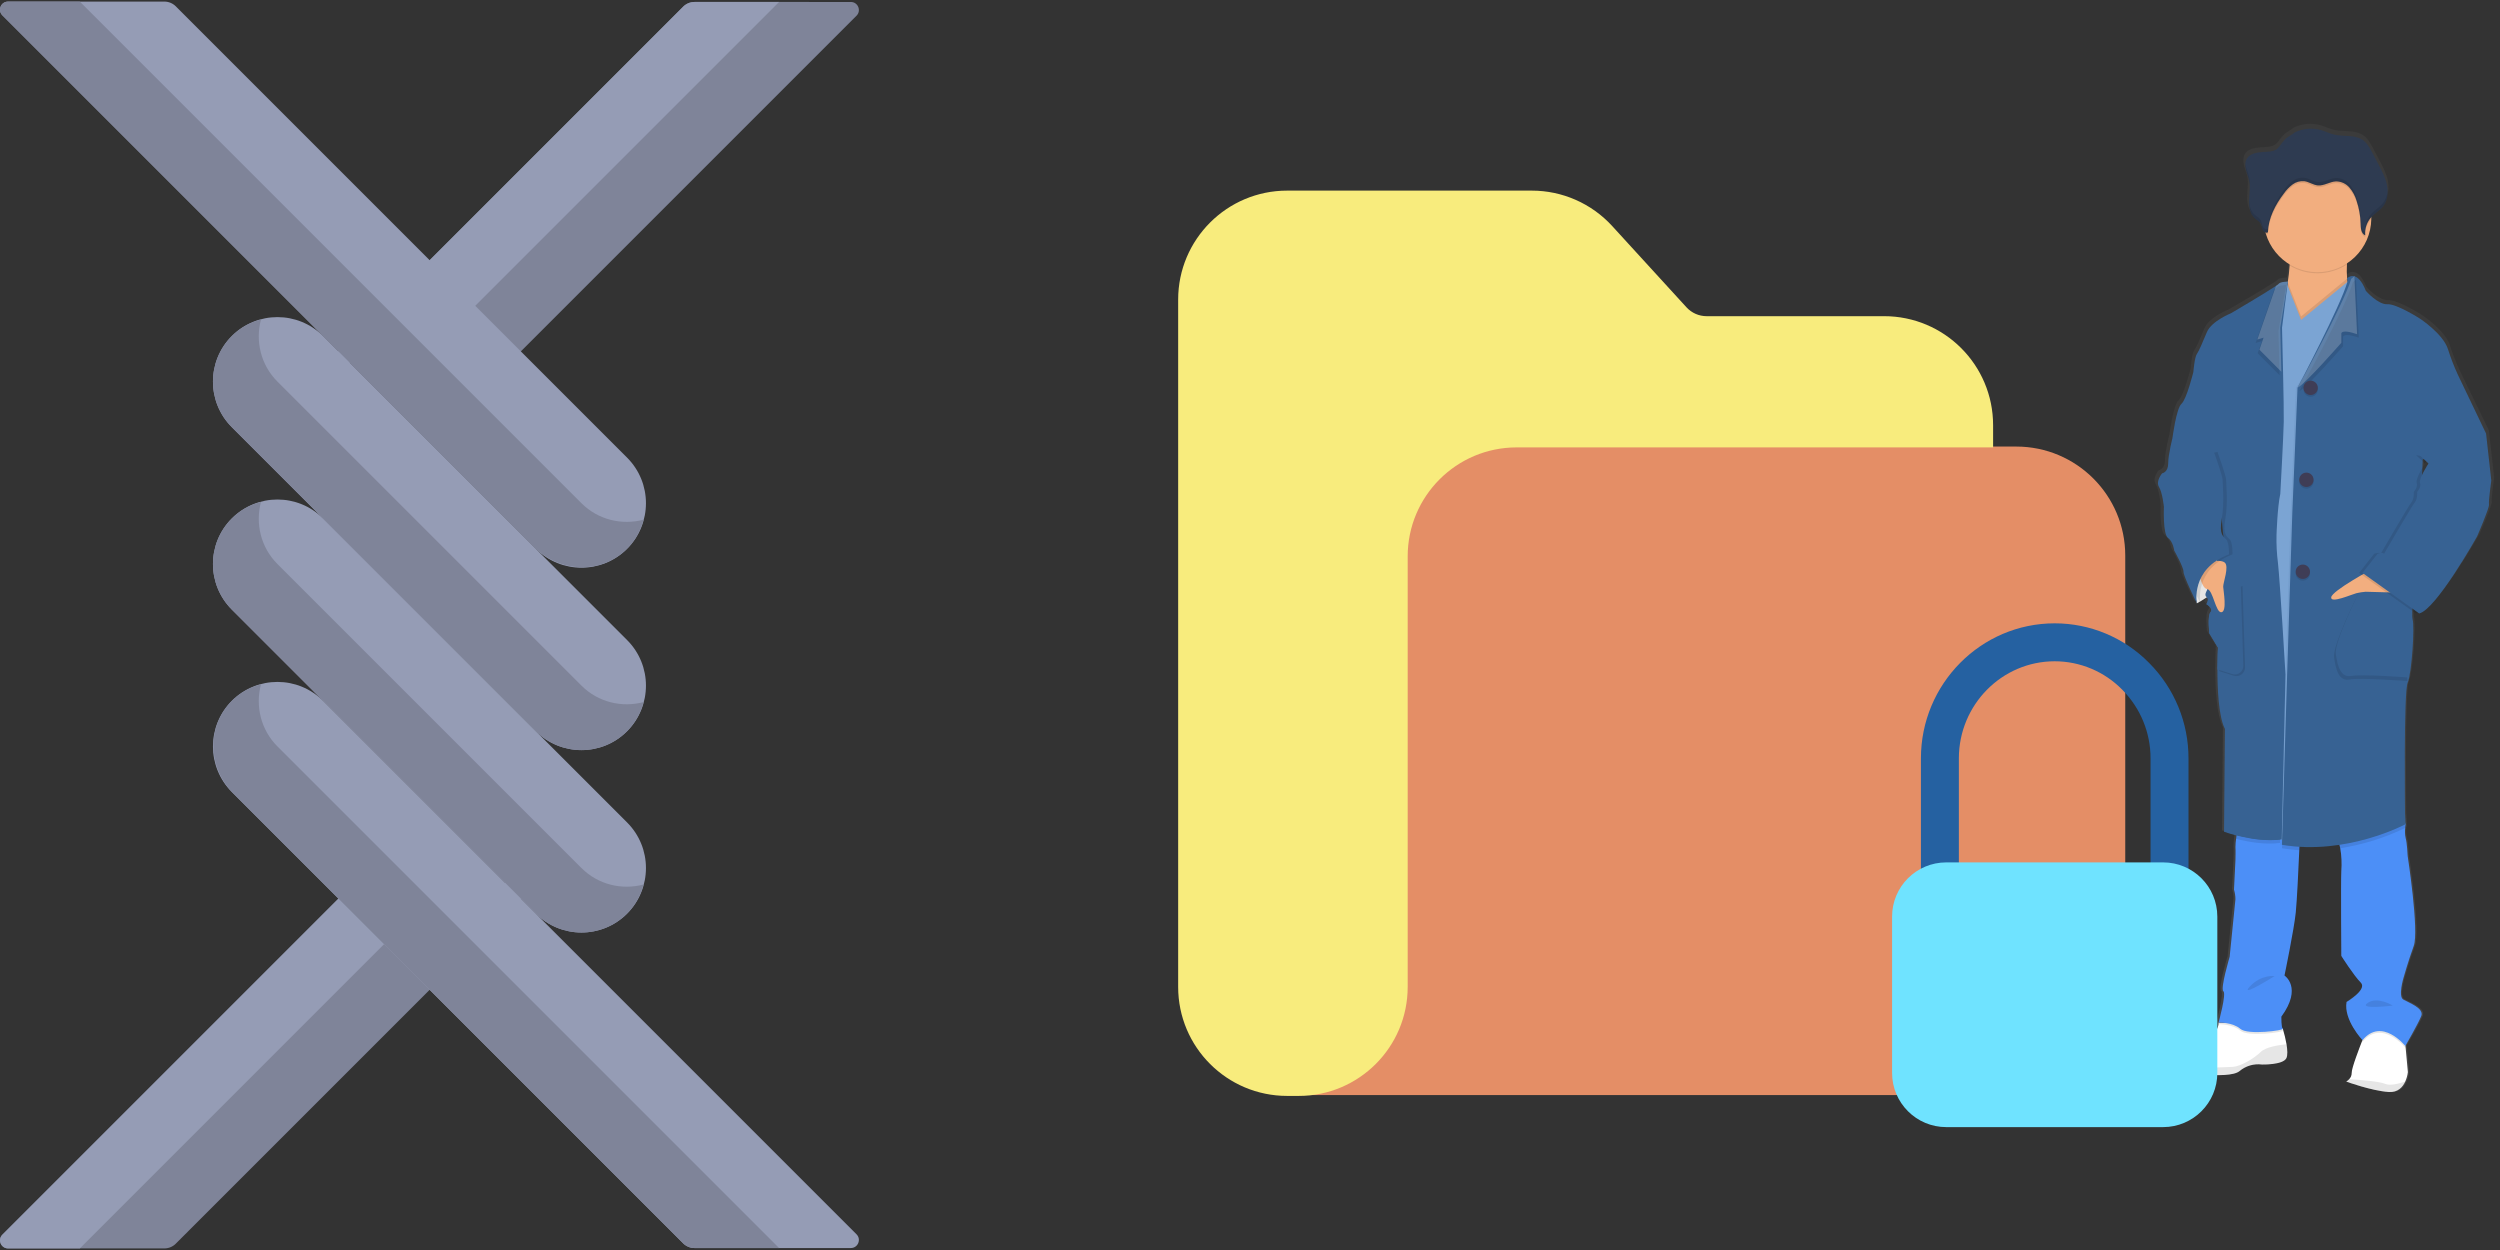 <?xml version="1.0" encoding="UTF-8"?>
<svg width="348px" height="174px" viewBox="0 0 348 174" version="1.1" xmlns="http://www.w3.org/2000/svg" xmlns:xlink="http://www.w3.org/1999/xlink">
    <rect x="0" y="0" width="348" height="174" fill="#333333" stroke="none"/>
    <!-- Generator: Sketch 52.6 (67491) - http://www.bohemiancoding.com/sketch -->
    <title>Group 14</title>
    <desc>Created with Sketch.</desc>
    <defs>
        <linearGradient x1="49.978%" y1="99.992%" x2="49.978%" y2="-0.014%" id="linearGradient-1">
            <stop stop-color="#808080" stop-opacity="0.25" offset="0%"></stop>
            <stop stop-color="#808080" stop-opacity="0.12" offset="54%"></stop>
            <stop stop-color="#808080" stop-opacity="0.1" offset="100%"></stop>
        </linearGradient>
    </defs>
    <g id="Home-Page" stroke="none" stroke-width="1" fill="none" fill-rule="evenodd">
        <g id="Data-Privacy-Page" transform="translate(-223, -2995)">
            <g id="Group-13" transform="translate(222, 2957)">
                <g id="Group-14" transform="translate(0, 38)">
                    <g id="lock-(1)" transform="translate(165, 17)">
                        <path d="M131.835,60.334 L131.835,120.262 C131.835,128.643 125.04,135.436 116.658,135.435 L16.559,135.435 C24.941,135.436 31.735,128.643 31.735,120.262 L31.735,60.334 C31.735,51.954 38.527,45.16 46.907,45.161 L116.658,45.161 C125.04,45.16 131.835,51.952 131.835,60.334 Z" id="Path" fill="#E48E66"></path>
                        <path d="M113.44,42.186 L113.44,45.278 L47.123,45.278 C38.743,45.276 31.949,52.07 31.95,60.45 L31.95,120.378 C31.95,128.76 25.154,135.552 16.775,135.551 L15.177,135.551 C6.796,135.552 0,128.76 0,120.378 L0,24.708 C0,16.327 6.796,9.533 15.177,9.534 L49.221,9.534 C53.483,9.534 57.548,11.325 60.423,14.47 L70.756,25.775 C71.475,26.562 72.492,27.012 73.559,27.012 L98.263,27.012 C106.644,27.01 113.44,33.804 113.44,42.186 Z" id="Path" fill="#F8EC7D"></path>
                        <g id="Character-4" transform="translate(159.43, 67.742) scale(-1, 1) translate(-159.43, -67.742) translate(135.484, 0)">
                            <path d="M46.873,48.441 C46.873,48.441 46.01,48.321 46.01,47.065 C46.01,45.81 45.392,43.46 45.392,43.46 C45.392,43.46 44.857,39.37 44.119,38.721 C43.381,38.073 42.432,34.266 42.432,34.266 C42.432,34.266 42.27,32.2 41.939,31.755 C41.609,31.311 41.162,30.222 40.502,28.669 C39.843,27.116 37.1,26.051 37.1,26.051 C37.1,26.051 32.13,23.168 30.721,22.229 C30.593,22.151 30.472,22.06 30.362,21.957 C30.117,21.637 29.048,21.631 29.048,21.631 C28.936,20.923 28.829,20.112 28.794,19.379 C28.794,19.3 28.794,19.221 28.794,19.142 C30.364,18.214 31.547,16.75 32.126,15.019 C32.152,14.936 32.174,14.851 32.198,14.765 C32.392,14.705 32.552,14.565 32.636,14.38 C32.761,14.097 32.765,13.769 32.923,13.503 C33.107,13.192 33.457,13.026 33.734,12.794 C34.43,12.2 34.61,11.203 34.577,10.299 C34.555,9.563 34.437,8.822 34.483,8.093 C34.483,8.031 34.483,7.97 34.496,7.909 C34.509,7.801 34.524,7.69 34.544,7.585 C34.651,7.041 34.886,6.529 35.017,5.99 C35.149,5.451 35.162,4.844 34.855,4.38 C34.406,3.698 33.471,3.563 32.649,3.503 C31.718,3.425 30.897,3.525 30.29,2.752 C30.012,2.348 29.698,1.97 29.352,1.622 C29.23,1.508 28.038,0.778 28.038,0.732 C26.872,0.19 25.549,0.088 24.314,0.445 C23.694,0.625 23.114,0.919 22.485,1.065 C21.135,1.385 19.58,1.039 18.432,1.812 C17.793,2.25 17.409,2.949 17.05,3.626 C16.758,4.184 16.461,4.743 16.161,5.302 C15.674,6.22 15.184,7.153 14.98,8.169 C14.937,8.391 14.91,8.616 14.899,8.842 C14.899,8.923 14.899,9.004 14.899,9.085 C14.899,9.12 14.899,9.155 14.899,9.19 C14.899,9.265 14.899,9.339 14.912,9.409 C14.925,9.479 14.912,9.499 14.927,9.545 C14.943,9.591 14.947,9.694 14.96,9.764 C14.973,9.834 15,9.959 15.026,10.053 C15.026,10.095 15.052,10.134 15.065,10.176 C15.079,10.218 15.114,10.323 15.142,10.395 C15.171,10.467 15.173,10.472 15.19,10.509 C15.223,10.586 15.263,10.66 15.302,10.728 C15.319,10.756 15.333,10.785 15.35,10.813 C15.41,10.916 15.478,11.014 15.552,11.107 C16.018,11.692 16.71,12.064 17.221,12.612 C17.221,12.634 17.221,12.656 17.221,12.678 C17.221,12.737 17.221,12.796 17.221,12.857 C17.284,15.337 18.57,17.625 20.656,18.969 C20.656,19.052 20.667,19.138 20.671,19.223 C20.714,19.873 20.706,20.524 20.647,21.173 C20.466,20.96 20.199,20.841 19.92,20.849 C19.826,20.844 19.731,20.852 19.639,20.873 L19.62,20.857 L19.62,20.877 C19.138,20.995 18.544,21.497 17.977,22.923 C17.977,22.923 16.25,24.868 14.936,24.787 C13.622,24.706 10.294,26.813 10.294,26.813 C10.294,26.813 7.048,28.919 6.351,31.065 C5.962,32.283 5.494,33.474 4.951,34.632 L0.927,42.895 L0.189,49.466 C0.189,49.466 0.599,52.382 0.518,52.829 C0.437,53.276 2.202,57.284 2.202,57.284 C2.202,57.284 8.036,67.532 10.419,68.058 L10.59,67.939 C10.692,67.991 10.8,68.031 10.912,68.058 L11.403,67.714 C11.433,68.099 11.42,68.486 11.363,68.868 C11.037,69.882 11.488,76.485 12.062,77.78 C12.636,79.074 12.432,96.051 12.432,96.051 L12.351,97.547 C12.351,97.547 12.351,97.596 12.371,97.679 L12.351,98.034 L12.41,98.064 C12.472,98.54 12.452,99.023 12.351,99.493 C12.145,100.15 12.062,102.005 12.062,102.005 C12.062,102.005 10.419,112.494 11.199,114.601 C11.979,116.708 12.638,119.017 12.638,119.017 C12.638,119.017 13.46,121.646 12.678,122.084 C11.896,122.522 9.681,123.3 10.132,124.393 C10.548,125.405 12.128,128.117 12.362,128.513 L12.342,128.732 L12.02,132.222 C12.073,132.683 12.198,133.132 12.391,133.554 C12.743,134.316 13.427,135.103 14.732,135.017 C14.951,135.002 15.203,134.978 15.451,134.945 C17.836,134.623 20.772,133.558 20.772,133.558 C20.62,133.462 20.48,133.346 20.358,133.214 C20.121,132.985 19.989,132.668 19.992,132.338 C20.027,131.701 18.838,128.676 18.54,127.929 L18.472,127.762 C18.472,127.762 21.184,124.925 20.732,122.415 C20.732,122.415 17.731,120.662 18.719,119.699 C19.707,118.735 21.473,115.975 21.473,115.975 C21.473,115.975 21.554,105.646 21.473,104.106 C21.388,103.035 21.439,101.957 21.624,100.899 C21.657,100.741 21.696,100.586 21.738,100.43 C23.105,100.637 24.486,100.741 25.869,100.743 C26.375,100.743 26.886,100.733 27.403,100.713 C27.403,100.859 27.409,101.017 27.422,101.186 C27.536,103.745 27.749,108.233 27.922,109.9 C28.167,112.288 29.523,118.73 29.523,118.73 C29.523,118.73 26.936,120.389 29.974,124.483 C29.974,124.483 29.974,125.964 29.773,126.18 C29.558,126.883 29.384,127.598 29.254,128.321 C29.127,129.09 29.074,129.872 29.28,130.275 C29.773,131.243 32.73,131.164 32.73,131.164 C32.754,131.159 32.778,131.155 32.803,131.153 C33.93,131.034 35.058,131.373 35.933,132.095 C37.057,132.998 41.319,132.603 43.631,132.314 C44.535,132.198 45.14,132.095 45.14,132.095 C45.169,131.993 45.179,131.886 45.171,131.78 C45.146,131.212 44.702,129.968 41.688,128.857 C41.688,128.857 38.853,126.952 38.892,125.291 L38.829,125.291 L38.502,125.291 C38.708,125.285 38.853,125.285 38.853,125.285 C38.853,125.285 37.742,121.234 38.196,120.903 C38.649,120.573 37.291,116.084 37.291,116.084 C37.291,116.084 36.513,108.548 36.47,108.023 C36.472,107.57 36.542,107.119 36.675,106.686 L36.47,102.553 C36.47,102.553 36.43,101.179 36.47,100.732 C36.465,100.345 36.434,99.957 36.378,99.574 C36.358,99.42 36.338,99.26 36.316,99.103 C37.379,98.833 38.069,98.586 38.069,98.586 L37.946,84.205 C38.849,82.452 39.015,78.605 39.011,75.88 C39.011,74.128 38.932,72.831 38.932,72.831 L40.165,70.818 C40.165,70.818 40.45,68.408 39.999,67.88 C39.799,67.642 39.889,67.394 40.053,67.19 C40.14,67.119 40.231,67.055 40.327,66.998 C40.316,66.982 40.307,66.966 40.299,66.949 C40.385,66.877 40.476,66.812 40.573,66.754 C40.573,66.754 40.134,66.075 40.527,65.788 C40.895,66.038 41.223,66.237 41.473,66.38 C41.455,66.54 41.438,66.632 41.438,66.632 L41.543,66.413 C41.784,66.548 41.931,66.632 41.931,66.632 C41.931,66.632 43.863,62.783 43.821,62.218 C43.78,61.652 45.135,59.26 45.135,59.26 C45.135,59.26 45.3,58.003 46.04,57.477 C46.781,56.951 46.614,53.142 46.614,53.142 C46.614,53.142 46.82,51.157 47.313,50.349 C47.806,49.541 46.873,48.441 46.873,48.441 Z M9.904,46.752 L9.942,47.67 C9.723,47.317 9.565,47.065 9.565,47.065 L9.904,46.752 Z" id="Shape" fill="url(#linearGradient-1)" fill-rule="nonzero"></path>
                            <path d="M42.045,64.967 L41.571,66.982 C41.571,66.982 37.782,65.044 37.1,62.59 C36.419,60.137 38.242,59.201 38.242,59.201 L41.775,60.695 L42.045,64.967 Z" id="Path" fill="#FFFFFF"></path>
                            <path d="M42.045,64.967 L41.571,66.982 C41.571,66.982 37.782,65.044 37.1,62.59 C36.419,60.137 38.242,59.201 38.242,59.201 L41.775,60.695 L42.045,64.967 Z" id="Path" fill="#000000" opacity="0.1"></path>
                            <path d="M20.776,133.556 C20.776,133.556 17.271,134.844 14.862,135.006 C13.582,135.092 12.91,134.308 12.564,133.552 C12.376,133.135 12.253,132.692 12.2,132.237 L12.518,128.765 L12.684,126.919 L17.804,125.587 L18.529,127.806 L18.597,127.972 C18.886,128.715 20.056,131.725 20.02,132.354 C20.015,132.682 20.144,132.999 20.378,133.23 C20.496,133.355 20.63,133.465 20.776,133.556 Z" id="Path" fill="#FFFFFF"></path>
                            <path d="M44.706,131.791 C44.715,131.897 44.705,132.004 44.675,132.106 C44.675,132.106 37.179,133.355 35.646,132.106 C34.774,131.368 33.632,131.032 32.5,131.179 C32.5,131.179 29.6,131.258 29.116,130.303 C28.914,129.902 28.967,129.125 29.092,128.36 C29.219,127.641 29.389,126.93 29.6,126.231 L29.716,126.139 L30.406,125.585 L38.485,125.346 L38.546,125.346 C38.507,126.998 41.287,128.892 41.287,128.892 C44.246,129.988 44.682,131.225 44.706,131.791 Z" id="Path" fill="#FFFFFF"></path>
                            <path d="M44.708,131.791 C44.716,131.897 44.705,132.004 44.675,132.106 C44.675,132.106 37.179,133.355 35.648,132.106 C34.776,131.368 33.633,131.031 32.5,131.179 C32.5,131.179 29.598,131.258 29.114,130.303 C28.914,129.902 28.965,129.125 29.089,128.358 C30.207,128.47 31.97,128.748 32.662,129.414 C33.709,130.421 35.484,131.429 36.57,131.51 C37.429,131.563 42.535,131.725 44.708,131.791 Z" id="Path" fill="#000000" opacity="0.1"></path>
                            <path d="M20.776,133.556 C20.776,133.556 17.271,134.844 14.862,135.006 C13.582,135.092 12.91,134.308 12.564,133.552 C13.457,133.852 14.695,134.165 15.346,133.878 C16.117,133.534 18.851,133.315 20.384,133.221 C20.5,133.349 20.632,133.462 20.776,133.556 Z" id="Path" fill="#000000" opacity="0.1"></path>
                            <path d="M25.977,29.747 C23.085,28.623 19.365,24.91 20.294,23.175 C20.5,22.737 20.622,22.264 20.656,21.782 C20.716,21.126 20.724,20.467 20.682,19.81 C20.617,18.734 20.487,17.662 20.294,16.601 C20.294,16.601 29.322,16.805 28.796,18.134 C28.643,18.526 28.616,19.203 28.66,19.959 C28.704,20.715 28.811,21.576 28.925,22.301 C29.081,23.293 29.241,24.053 29.241,24.053 C29.241,24.053 28.686,24.827 28.364,24.868 C28.042,24.91 30.126,31.357 25.977,29.747 Z" id="Path" fill="#F2AE7F"></path>
                            <path d="M18.588,127.961 L18.52,128.036 C15.821,124.772 12.557,128.842 12.557,128.842 L12.509,128.754 L12.675,126.908 L17.795,125.576 L18.52,127.795 L18.588,127.961 Z" id="Path" fill="#000000" opacity="0.1"></path>
                            <path d="M38.551,125.576 C38.551,125.576 36.579,125.536 35.528,126.465 C34.476,127.394 29.394,126.665 29.613,126.465 C29.677,126.364 29.716,126.249 29.727,126.13 L30.417,125.576 L38.496,125.337 C38.527,125.49 38.551,125.576 38.551,125.576 Z" id="Path" fill="#000000" opacity="0.1"></path>
                            <path d="M21.946,99.944 C21.799,100.307 21.688,100.683 21.613,101.068 C21.43,102.12 21.38,103.192 21.462,104.257 C21.543,105.791 21.462,116.067 21.462,116.067 C21.462,116.067 19.729,118.807 18.761,119.773 C17.793,120.739 20.732,122.474 20.732,122.474 C21.171,124.973 18.516,127.795 18.516,127.795 C15.817,124.531 12.553,128.599 12.553,128.599 C12.553,128.599 10.778,125.532 10.336,124.437 C9.893,123.341 12.069,122.586 12.833,122.139 C13.598,121.692 12.794,119.072 12.794,119.072 C12.794,119.072 12.15,116.774 11.383,114.678 C10.616,112.581 12.229,102.148 12.229,102.148 C12.229,102.148 12.312,100.292 12.511,99.646 C12.611,99.179 12.631,98.7 12.57,98.226 C12.557,98.067 12.542,97.935 12.531,97.843 C12.52,97.751 12.511,97.712 12.511,97.712 L12.542,97.659 L13.637,95.617 C13.637,95.617 22.472,98.658 21.946,99.944 Z" id="Path" fill="#4C8FF7"></path>
                            <path d="M38.551,125.335 C38.551,125.335 36.579,125.293 35.528,126.211 C34.476,127.129 29.394,126.413 29.613,126.211 C29.832,126.01 29.812,124.52 29.812,124.52 C26.831,120.448 29.374,118.796 29.374,118.796 C29.374,118.796 28.045,112.389 27.804,110.012 C27.635,108.354 27.427,103.878 27.315,101.344 C27.267,100.248 27.238,99.493 27.238,99.493 L29.652,99.013 L29.966,98.952 L35.841,97.771 C35.841,97.771 36.003,98.866 36.112,99.762 C36.168,100.144 36.198,100.53 36.202,100.916 C36.165,101.355 36.202,102.728 36.202,102.728 L36.404,106.838 C36.274,107.269 36.206,107.717 36.202,108.167 C36.244,108.693 37.008,116.187 37.008,116.187 C37.008,116.187 38.338,120.66 37.885,120.982 C37.431,121.304 38.551,125.335 38.551,125.335 Z" id="Path" fill="#4C8FF7"></path>
                            <path d="M28.796,18.141 C28.643,18.533 28.616,19.21 28.66,19.966 C26.193,21.452 23.092,21.394 20.682,19.817 C20.617,18.74 20.487,17.669 20.294,16.608 C20.294,16.608 29.322,16.811 28.796,18.141 Z" id="Path" fill="#000000" opacity="0.1"></path>
                            <path d="M32.281,13.304 C32.331,17.443 29.016,20.838 24.877,20.888 C20.738,20.938 17.343,17.623 17.293,13.484 C17.293,13.422 17.293,13.365 17.293,13.304 C17.293,9.164 20.649,5.808 24.789,5.808 C28.929,5.808 32.286,9.164 32.286,13.304 L32.281,13.304 Z" id="Path" fill="#F2AE7F"></path>
                            <path d="M25.977,29.747 C23.085,28.623 19.365,24.91 20.294,23.175 C20.5,22.737 20.622,22.264 20.656,21.782 L24.614,25.037 L27.063,27.046 L28.925,22.307 C29.081,23.3 29.241,24.06 29.241,24.06 C29.241,24.06 28.686,24.833 28.364,24.875 C28.042,24.916 30.126,31.357 25.977,29.747 Z" id="Path" fill="#000000" opacity="0.1"></path>
                            <polygon id="Path" fill="#7BA4D3" points="36.213 44.132 32.908 99.663 28.597 99.946 17.431 67.747 19.263 29.519 19.65 21.442 24.614 25.519 27.063 27.528 28.98 22.649 32.544 25.755"></polygon>
                            <path d="M21.946,99.944 C21.799,100.307 21.688,100.683 21.613,101.068 C18.473,100.584 15.423,99.632 12.566,98.244 L12.507,98.213 L12.526,97.861 L12.526,97.677 L13.622,95.635 C13.622,95.635 22.472,98.658 21.946,99.944 Z" id="Path" fill="#000000" opacity="0.1"></path>
                            <path d="M29.725,101.076 C28.923,101.213 28.114,101.306 27.302,101.355 C27.254,100.259 27.225,99.504 27.225,99.504 L29.652,99.013 L29.725,101.076 Z" id="Path" fill="#000000" opacity="0.1"></path>
                            <path d="M36.121,99.762 C34.564,100.167 32.156,100.623 30.005,100.338 L29.974,98.952 L35.85,97.771 C35.85,97.771 36.005,98.857 36.121,99.762 Z" id="Path" fill="#000000" opacity="0.1"></path>
                            <path d="M29.966,100.592 C20.984,102.126 12.759,97.729 12.759,97.729 L12.838,96.24 C12.838,96.24 13.041,79.352 12.476,78.058 C11.911,76.763 11.471,70.207 11.79,69.206 C12.11,68.205 10.623,53.089 10.623,53.089 L10.382,46.956 L1.556,43.37 L5.499,35.149 C6.032,33.996 6.49,32.811 6.87,31.6 C7.556,29.464 10.739,27.368 10.739,27.368 C10.739,27.368 14.003,25.273 15.293,25.352 C16.583,25.431 18.275,23.499 18.275,23.499 C19.523,20.316 20.654,21.747 20.654,21.747 C20.654,21.9 20.654,21.747 20.592,22.218 C20.154,25.712 27.677,36.752 27.784,36.949 L28.509,54.399 L29.234,76.483 L29.966,100.592 Z" id="Path" fill="#376293" opacity="0.1"></path>
                            <path d="M29.725,100.592 C20.743,102.126 12.516,97.729 12.516,97.729 L12.597,96.24 C12.597,96.24 12.798,79.352 12.233,78.058 C11.668,76.763 11.227,70.2 11.549,69.19 C11.871,68.18 10.375,53.081 10.375,53.081 L10.132,46.947 L1.309,43.361 L5.252,35.14 C5.783,33.988 6.241,32.803 6.623,31.593 C7.309,29.464 10.502,27.365 10.502,27.365 C10.502,27.365 13.766,25.271 15.054,25.35 C16.342,25.429 18.042,23.499 18.042,23.499 C19.293,20.316 20.671,21.747 20.671,21.747 C20.671,21.9 20.54,21.966 20.61,22.218 C21.574,25.606 27.453,36.752 27.56,36.949 L28.286,54.399 L28.995,76.494 L29.725,100.592 Z" id="Path" fill="#376293"></path>
                            <path d="M27.304,37.442 C26.338,37.039 21.221,31.197 21.221,31.197 L21.221,29.867 C21.035,29.429 19.926,29.696 19.03,30.003 L19.416,21.926 L19.854,22.29 C20.811,25.677 27.199,37.247 27.304,37.442 Z" id="Path" fill="#000000" opacity="0.1"></path>
                            <path d="M27.547,36.96 C26.579,36.555 21.462,30.715 21.462,30.715 L21.462,29.383 C21.276,28.945 20.169,29.212 19.271,29.519 L19.65,21.451 L20.088,21.812 C21.054,25.195 27.44,36.763 27.547,36.96 Z" id="Path" fill="#FFFFFF" opacity="0.2"></path>
                            <path d="M12.759,66.095 C12.879,66.095 19.004,65.451 19.004,65.451 C19.004,65.451 22.713,72.746 22.47,74.518 C22.226,76.29 21.786,77.863 20.294,77.585 C18.802,77.306 12.266,77.804 12.266,77.804 L12.759,66.095 Z" id="Path" fill="#000000" opacity="0.1"></path>
                            <path d="M12.516,65.611 C12.638,65.611 18.763,64.967 18.763,64.967 C18.763,64.967 22.47,72.272 22.229,74.025 C21.988,75.777 21.543,77.37 20.053,77.092 C18.564,76.814 12.023,77.311 12.023,77.311 L12.516,65.611 Z" id="Path" fill="#376293"></path>
                            <path d="M17.131,62.196 C17.131,62.196 22.752,65.219 22.873,66.139 C22.993,67.059 20.012,65.736 19.368,65.574 C18.944,65.473 18.512,65.406 18.077,65.372 L13.782,65.488 L17.131,62.196 Z" id="Path" fill="#F2AE7F"></path>
                            <circle id="Oval" fill="#000000" opacity="0.1" cx="25.734" cy="37.227" r="1"></circle>
                            <circle id="Oval" fill="#3F3D56" cx="25.734" cy="36.987" r="1"></circle>
                            <circle id="Oval" fill="#000000" opacity="0.1" cx="26.822" cy="62.831" r="1"></circle>
                            <circle id="Oval" fill="#3F3D56" cx="26.822" cy="62.588" r="1"></circle>
                            <circle id="Oval" fill="#000000" opacity="0.1" cx="26.325" cy="50.029" r="1"></circle>
                            <circle id="Oval" fill="#3F3D56" cx="26.325" cy="49.788" r="1"></circle>
                            <path d="M39.959,65.249 C39.959,65.249 40.362,65.854 39.959,66.126 C39.556,66.397 39.999,67.094 39.999,67.094 C39.999,67.094 38.993,67.681 39.436,68.213 C39.878,68.746 39.598,71.136 39.598,71.136 L38.388,73.149 C38.388,73.149 38.461,74.439 38.465,76.183 C38.465,78.903 38.305,82.728 37.42,84.472 L37.539,98.778 C37.539,98.778 33.304,100.327 29.76,99.854 L29.234,76.897 C29.234,76.897 30.001,63.878 30.283,61.381 C30.449,60.084 30.516,58.777 30.485,57.471 C30.485,57.471 30.364,53.563 29.959,51.751 C29.959,51.751 29.521,43.891 29.477,41.716 C29.457,40.675 29.512,37.639 29.574,34.752 C29.642,31.596 29.718,28.618 29.718,28.618 L28.919,22.29 C28.919,22.29 29.718,22.211 29.959,22.531 C30.067,22.632 30.184,22.722 30.31,22.8 C31.692,23.733 36.568,26.603 36.568,26.603 C36.568,26.603 39.267,27.677 39.913,29.214 C40.559,30.752 41.008,31.843 41.322,32.281 C41.635,32.719 41.806,34.778 41.806,34.778 C41.806,34.778 42.735,38.568 43.46,39.21 C44.185,39.852 44.706,43.926 44.706,43.926 L38.299,48.965 C38.299,48.965 37.736,57.346 37.615,57.67 C37.495,57.994 39.959,65.249 39.959,65.249 Z" id="Path" fill="#376293"></path>
                            <path d="M40.202,65.249 C40.202,65.249 40.603,65.854 40.202,66.126 C39.801,66.397 40.24,67.094 40.24,67.094 C40.24,67.094 39.234,67.681 39.677,68.213 C40.119,68.746 39.839,71.136 39.839,71.136 L38.634,73.149 C38.634,73.149 38.706,74.439 38.713,76.183 C38.713,78.903 38.553,82.728 37.668,84.472 L37.788,98.778 C37.788,98.778 33.554,100.327 30.01,99.854 L29.486,76.897 C29.486,76.897 30.25,63.878 30.535,61.381 C30.701,60.084 30.767,58.777 30.735,57.471 C30.735,57.471 30.614,53.563 30.211,51.751 C30.211,51.751 29.773,43.891 29.727,41.716 C29.707,40.675 29.762,37.639 29.823,34.752 C29.891,31.596 29.968,28.618 29.968,28.618 L28.912,22.204 C28.912,22.204 29.968,22.204 30.211,22.531 C30.318,22.633 30.435,22.723 30.562,22.8 C31.942,23.733 36.818,26.603 36.818,26.603 C36.818,26.603 39.51,27.677 40.167,29.214 C40.824,30.752 41.263,31.843 41.576,32.281 C41.889,32.719 42.06,34.778 42.06,34.778 C42.06,34.778 42.989,38.568 43.714,39.21 C44.439,39.852 44.962,43.926 44.962,43.926 L38.555,48.965 C38.555,48.965 37.992,57.346 37.869,57.67 C37.747,57.994 40.202,65.249 40.202,65.249 Z" id="Path" fill="#376293"></path>
                            <path d="M32.529,30.478 L33.109,32.165 L30.062,35.232 C30.13,32.075 30.207,29.098 30.207,29.098 L29.151,22.686 C29.151,22.686 30.207,22.686 30.45,23.013 C30.557,23.115 30.674,23.205 30.8,23.282 L33.39,30.75 L32.529,30.478 Z" id="Path" fill="#000000" opacity="0.1"></path>
                            <path d="M32.281,29.994 L32.862,31.679 L29.817,34.746 C29.882,31.589 29.961,28.612 29.961,28.612 L28.903,22.198 C28.903,22.198 29.961,22.198 30.202,22.524 C30.31,22.626 30.427,22.716 30.553,22.794 L33.157,30.268 L32.281,29.994 Z" id="Path" fill="#FFFFFF" opacity="0.2"></path>
                            <path d="M32.281,13.304 C32.282,14.093 32.158,14.878 31.913,15.628 C31.83,15.642 31.744,15.622 31.677,15.571 C31.617,13.6 30.649,11.747 29.455,10.172 C29.12,9.697 28.713,9.275 28.25,8.923 C27.782,8.571 27.2,8.407 26.616,8.461 C25.959,8.551 25.379,8.997 24.715,9.054 C23.839,9.127 23.054,8.52 22.185,8.491 C21.469,8.497 20.791,8.812 20.325,9.355 C19.868,9.894 19.528,10.523 19.328,11.201 C18.984,12.23 18.796,13.306 18.772,14.391 C18.761,15.004 18.702,15.773 18.132,15.996 C18.219,15.085 17.92,14.179 17.306,13.499 L17.293,13.484 C17.293,13.422 17.293,13.365 17.293,13.304 C17.293,9.164 20.649,5.808 24.789,5.808 C28.929,5.808 32.286,9.164 32.286,13.304 L32.281,13.304 Z" id="Path" fill="#000000" opacity="0.1"></path>
                            <path d="M27.9,1.403 C26.762,0.867 25.467,0.766 24.259,1.118 C23.652,1.298 23.081,1.589 22.465,1.736 C21.151,2.053 19.617,1.709 18.489,2.478 C17.863,2.916 17.486,3.609 17.135,4.283 L16.259,5.95 C15.782,6.864 15.3,7.793 15.1,8.798 C14.901,9.804 15.022,10.93 15.659,11.74 C16.121,12.327 16.809,12.697 17.313,13.252 C17.925,13.935 18.223,14.842 18.137,15.755 C18.706,15.536 18.763,14.763 18.776,14.15 C18.801,13.065 18.988,11.989 19.333,10.96 C19.533,10.282 19.872,9.653 20.329,9.114 C20.796,8.57 21.473,8.255 22.189,8.248 C23.065,8.279 23.852,8.886 24.719,8.811 C25.376,8.756 25.959,8.31 26.621,8.22 C27.204,8.165 27.787,8.329 28.255,8.682 C28.718,9.033 29.124,9.455 29.457,9.931 C30.654,11.508 31.624,13.352 31.681,15.33 C31.928,15.51 32.286,15.273 32.408,14.993 C32.531,14.713 32.535,14.384 32.691,14.117 C32.87,13.808 33.214,13.641 33.484,13.409 C34.167,12.82 34.338,11.828 34.312,10.927 C34.286,10.027 34.11,9.114 34.281,8.229 C34.384,7.687 34.616,7.177 34.743,6.64 C34.87,6.104 34.886,5.501 34.586,5.039 C34.148,4.362 33.225,4.226 32.421,4.163 C31.508,4.084 30.691,4.185 30.108,3.416 C29.834,3.015 29.526,2.638 29.188,2.29 C29.068,2.174 27.9,1.451 27.9,1.403 Z" id="Path" fill="#2E3B51"></path>
                            <path d="M4.084,47.598 L1.797,43.368 L1.072,49.896 C1.072,49.896 1.475,52.796 1.394,53.241 C1.313,53.685 3.046,57.672 3.046,57.672 C3.046,57.672 8.77,67.869 11.107,68.393 L18.993,62.75 L16.899,60.091 C16.899,60.091 16.174,59.808 15.992,60.091 C15.992,60.091 12.102,53.401 11.701,52.919 C11.3,52.437 11.376,51.466 11.376,51.466 C11.376,51.466 10.772,50.822 10.973,50.218 C11.175,49.613 9.817,47.519 9.817,47.519 L11.065,46.351 L4.084,47.598 Z" id="Path" fill="#000000" opacity="0.1"></path>
                            <path d="M1.917,42.884 L1.313,43.368 L0.588,49.896 C0.588,49.896 0.991,52.796 0.91,53.241 C0.829,53.685 2.564,57.672 2.564,57.672 C2.564,57.672 8.286,67.869 10.623,68.393 L18.522,62.75 L16.426,60.091 C16.426,60.091 15.701,59.808 15.519,60.091 C15.519,60.091 11.631,53.401 11.227,52.919 C10.824,52.437 10.905,51.466 10.905,51.466 C10.905,51.466 10.301,50.822 10.502,50.218 C10.704,49.613 9.333,47.519 9.333,47.519 L10.581,46.351 L1.917,42.884 Z" id="Path" fill="#376293"></path>
                            <path d="M39.436,68.465 C39.874,68.998 39.598,71.39 39.598,71.39 L38.388,73.39 C38.388,73.39 38.461,74.682 38.465,76.426 L36.432,77.061 C36.059,77.177 35.652,77.106 35.341,76.869 C35.03,76.633 34.852,76.26 34.864,75.869 L35.217,64.566 L39.959,66.378 C39.556,66.658 39.999,67.346 39.999,67.346 C39.999,67.346 38.993,67.933 39.436,68.465 Z" id="Path" fill="#000000" opacity="0.1"></path>
                            <path d="M39.677,68.224 C40.115,68.754 39.839,71.146 39.839,71.146 L38.634,73.149 C38.634,73.149 38.706,74.439 38.713,76.183 L36.643,76.829 C36.278,76.943 35.88,76.874 35.576,76.643 C35.271,76.412 35.097,76.048 35.109,75.666 L35.462,64.323 L40.202,66.139 C39.797,66.419 40.24,67.107 40.24,67.107 C40.24,67.107 39.234,67.692 39.677,68.224 Z" id="Path" fill="#376293"></path>
                            <path d="M41.249,62.831 C41.249,62.831 40.927,64.888 40.121,65.008 C39.315,65.129 38.954,68.336 38.15,68.224 C37.346,68.113 37.878,65.241 37.907,64.684 C37.935,64.128 37.03,61.823 37.705,61.3 C38.38,60.776 40.527,61.3 40.527,61.3 L41.249,62.831 Z" id="Path" fill="#F2AE7F"></path>
                            <path d="M42.954,46.993 L44.472,43.926 C44.472,43.926 45.079,46.264 45.079,47.512 C45.079,48.761 45.924,48.884 45.924,48.884 C45.924,48.884 46.851,49.979 46.362,50.778 C45.874,51.578 45.679,53.558 45.679,53.558 C45.679,53.558 45.839,57.346 45.114,57.869 C44.389,58.393 44.226,59.644 44.226,59.644 C44.226,59.644 42.897,62.02 42.938,62.586 C42.98,63.151 41.085,66.978 41.085,66.978 C41.085,66.978 42.012,62.222 36.612,60.167 C36.612,60.167 36.57,58.555 36.973,58.113 C37.376,57.67 38.005,57.455 37.611,55.23 C37.217,53.004 37.497,50.321 37.497,49.784 C37.497,49.247 38.706,45.902 38.706,45.902 L42.954,46.993 Z" id="Path" fill="#000000" opacity="0.1"></path>
                            <path d="M43.628,43.488 L44.956,43.926 C44.956,43.926 45.563,46.264 45.563,47.512 C45.563,48.761 46.408,48.884 46.408,48.884 C46.408,48.884 47.335,49.979 46.846,50.778 C46.358,51.578 46.161,53.558 46.161,53.558 C46.161,53.558 46.323,57.346 45.598,57.869 C44.873,58.393 44.721,59.644 44.721,59.644 C44.721,59.644 43.392,62.02 43.433,62.586 C43.475,63.151 41.578,66.978 41.578,66.978 C41.578,66.978 42.505,62.222 37.105,60.167 C37.105,60.167 37.065,58.555 37.468,58.113 C37.872,57.67 38.5,57.455 38.106,55.23 C37.712,53.004 37.992,50.321 37.992,49.784 C37.992,49.247 39.201,45.902 39.201,45.902 L43.628,43.488 Z" id="Path" fill="#376293"></path>
                            <path d="M14.301,122.978 C14.301,122.978 16.417,121.648 17.806,122.614 C19.195,123.58 14.301,122.978 14.301,122.978 Z" id="Path" fill="#000000" opacity="0.1"></path>
                            <path d="M30.748,118.866 C30.748,118.866 32.621,118.625 34.194,120.318 C35.766,122.012 30.748,118.866 30.748,118.866 Z" id="Path" fill="#000000" opacity="0.1"></path>
                            <g id="AAAAAA" opacity="0.1" transform="translate(14.965, 5.582)" fill="#000000">
                                <path d="M18.519,7.345 C18.25,7.579 17.904,7.744 17.724,8.053 C17.571,8.318 17.566,8.646 17.444,8.929 C17.321,9.211 16.964,9.446 16.714,9.266 C16.657,7.295 15.687,5.444 14.493,3.866 C14.159,3.391 13.753,2.971 13.29,2.62 C12.822,2.267 12.238,2.101 11.654,2.156 C10.997,2.245 10.418,2.692 9.755,2.749 C8.878,2.821 8.092,2.215 7.222,2.186 C6.507,2.192 5.83,2.506 5.365,3.049 C4.907,3.589 4.568,4.218 4.368,4.896 C4.024,5.925 3.836,7 3.812,8.085 C3.798,8.697 3.742,9.459 3.176,9.687 C3.189,9.849 3.189,10.013 3.176,10.175 C3.748,9.956 3.805,9.183 3.818,8.57 C3.843,7.485 4.03,6.409 4.375,5.38 C4.575,4.702 4.914,4.073 5.371,3.533 C5.837,2.991 6.514,2.675 7.229,2.668 C8.105,2.699 8.894,3.306 9.761,3.231 C10.418,3.176 11.001,2.729 11.66,2.64 C12.244,2.585 12.828,2.749 13.297,3.102 C13.76,3.453 14.166,3.875 14.499,4.35 C15.693,5.928 16.664,7.772 16.721,9.75 C16.97,9.93 17.328,9.693 17.45,9.413 C17.573,9.133 17.577,8.804 17.731,8.537 C17.91,8.228 18.256,8.061 18.526,7.829 C19.209,7.24 19.38,6.248 19.354,5.347 C19.354,5.319 19.354,5.292 19.354,5.264 C19.31,6.048 19.102,6.843 18.519,7.345 Z" id="Path"></path>
                                <path d="M2.346,7.192 C1.844,6.637 1.157,6.265 0.694,5.678 C0.304,5.16 0.082,4.534 0.057,3.886 C-0.012,4.697 0.215,5.505 0.694,6.162 C1.157,6.749 1.844,7.119 2.346,7.674 C2.831,8.215 3.122,8.903 3.174,9.628 C3.241,8.737 2.942,7.857 2.346,7.192 Z" id="Path"></path>
                                <path d="M19.779,0.576 C19.65,1.113 19.42,1.623 19.314,2.164 C19.251,2.53 19.228,2.902 19.246,3.273 C19.254,3.063 19.276,2.855 19.314,2.648 C19.42,2.107 19.65,1.597 19.779,1.06 C19.853,0.764 19.877,0.458 19.851,0.153 C19.837,0.296 19.813,0.437 19.779,0.576 Z" id="Path"></path>
                            </g>
                        </g>
                        <g id="Group-7" transform="translate(99.355, 69.749)">
                            <path d="M41.283,40.4 L36.001,40.4 L36.001,18.819 C36.008,15.258 34.608,11.838 32.107,9.304 L32.063,9.259 C29.587,6.731 26.198,5.304 22.66,5.301 C15.303,5.301 9.319,11.365 9.319,18.819 L9.319,40.4 L4.037,40.4 L4.037,18.819 C4.037,8.452 12.391,0.019 22.66,0.019 C27.582,0.018 32.301,1.988 35.762,5.49 L35.825,5.552 C39.33,9.077 41.293,13.848 41.283,18.819 L41.283,40.4 Z" id="Path" fill="#2561A1"></path>
                            <path d="M45.297,40.842 L45.297,62.599 C45.299,66.767 41.919,70.146 37.751,70.145 L7.568,70.145 C3.401,70.146 0.021,66.767 0.023,62.599 L0.023,40.842 C0.023,36.674 3.401,33.296 7.568,33.296 L37.751,33.296 C41.919,33.296 45.297,36.674 45.297,40.842 Z" id="Path" fill="#6FE3FF"></path>
                        </g>
                    </g>
                    <g id="barbed-wire" transform="translate(60.78, 87) rotate(-90) translate(-60.78, -87) translate(-26, 27)">
                        <path d="M50.871,49.509 L1.916,0.554 C1.209,-0.153 0.001,0.348 0.001,1.347 L0,23.1 C0,23.695 0.236,24.266 0.657,24.687 L50.871,74.9 L50.871,49.509 L50.871,49.509 Z" id="Path" fill="#7F8499"></path>
                        <path d="M50.871,49.509 L1.916,0.554 C1.209,-0.153 0.001,0.348 0.001,1.347 L0,11.334 L50.871,62.204 L50.871,49.509 Z" id="Path" fill="#959CB5"></path>
                        <path d="M123.388,45.852 L122.662,70.517 L171.591,119.446 C172.298,120.153 173.506,119.652 173.506,118.653 L173.507,96.901 C173.507,96.305 173.271,95.735 172.849,95.314 L123.388,45.852 Z" id="Path" fill="#7F8499"></path>
                        <g id="Group" transform="translate(43.729, 29.831)" fill="#959CB5">
                            <path d="M79.659,16.021 L79.297,28.354 L129.778,78.836 L129.778,67.07 C129.778,66.475 129.542,65.904 129.121,65.483 L79.659,16.021 Z" id="Path"></path>
                            <path d="M2.874,57.677 C-0.632,54.171 -0.632,48.487 2.874,44.981 L45.193,2.662 C48.699,-0.844 54.383,-0.844 57.889,2.662 C61.395,6.168 61.395,11.852 57.889,15.358 L15.57,57.677 C12.064,61.182 6.38,61.182 2.874,57.677 Z" id="Path"></path>
                        </g>
                        <path d="M52.951,81.159 L95.269,38.84 C97.613,36.497 100.922,35.757 103.911,36.547 C103.519,35.064 102.779,33.655 101.617,32.493 C98.111,28.986 92.427,28.986 88.922,32.493 L46.603,74.812 C43.097,78.318 43.097,84.002 46.603,87.507 C47.765,88.669 49.175,89.409 50.657,89.801 C49.867,86.812 50.607,83.503 52.951,81.159 Z" id="Path" fill="#7F8499"></path>
                        <path d="M71.994,87.507 C68.488,84.001 68.488,78.317 71.994,74.812 L114.313,32.493 C117.819,28.987 123.503,28.987 127.009,32.493 C130.515,35.999 130.515,41.683 127.009,45.188 L84.69,87.507 C81.184,91.013 75.5,91.013 71.994,87.507 Z" id="Path" fill="#959CB5"></path>
                        <path d="M78.342,81.159 L120.661,38.84 C123.005,36.497 126.313,35.757 129.302,36.547 C128.911,35.064 128.171,33.655 127.009,32.493 C123.503,28.986 117.819,28.986 114.313,32.493 L71.995,74.812 C68.488,78.318 68.488,84.002 71.995,87.507 C73.157,88.669 74.566,89.409 76.049,89.801 C75.259,86.812 75.999,83.503 78.342,81.159 Z" id="Path" fill="#7F8499"></path>
                        <path d="M76.226,32.493 C79.733,35.999 79.733,41.683 76.226,45.188 L1.968,119.446 C1.261,120.153 0.053,119.652 0.053,118.653 L0.052,96.9 C0.052,96.305 0.288,95.734 0.709,95.313 L63.53,32.493 C67.036,28.987 72.72,28.987 76.226,32.493 Z" id="Path" fill="#959CB5"></path>
                        <path d="M69.878,38.84 C72.222,36.497 75.531,35.757 78.52,36.547 C78.031,34.695 76.998,32.956 75.277,31.672 C71.649,28.965 66.543,29.48 63.342,32.68 L0.709,95.314 C0.289,95.734 0.052,96.305 0.052,96.901 L0.052,108.666 L69.878,38.84 Z" id="Path" fill="#7F8499"></path>
                        <path d="M97.386,87.507 C93.88,84.001 93.88,78.317 97.386,74.812 L171.643,0.554 C172.351,-0.153 173.559,0.348 173.559,1.347 L173.559,23.1 C173.559,23.695 173.323,24.266 172.902,24.687 L110.081,87.507 C106.576,91.013 100.892,91.013 97.386,87.507 Z" id="Path" fill="#959CB5"></path>
                        <path d="M103.734,81.159 L173.559,11.334 L173.559,1.347 C173.559,0.347 172.351,-0.153 171.643,0.554 L97.574,74.624 C94.373,77.824 93.859,82.931 96.565,86.559 C97.849,88.28 99.588,89.312 101.44,89.801 C100.651,86.812 101.39,83.503 103.734,81.159 Z" id="Path" fill="#7F8499"></path>
                    </g>
                </g>
            </g>
        </g>
    </g>
</svg>